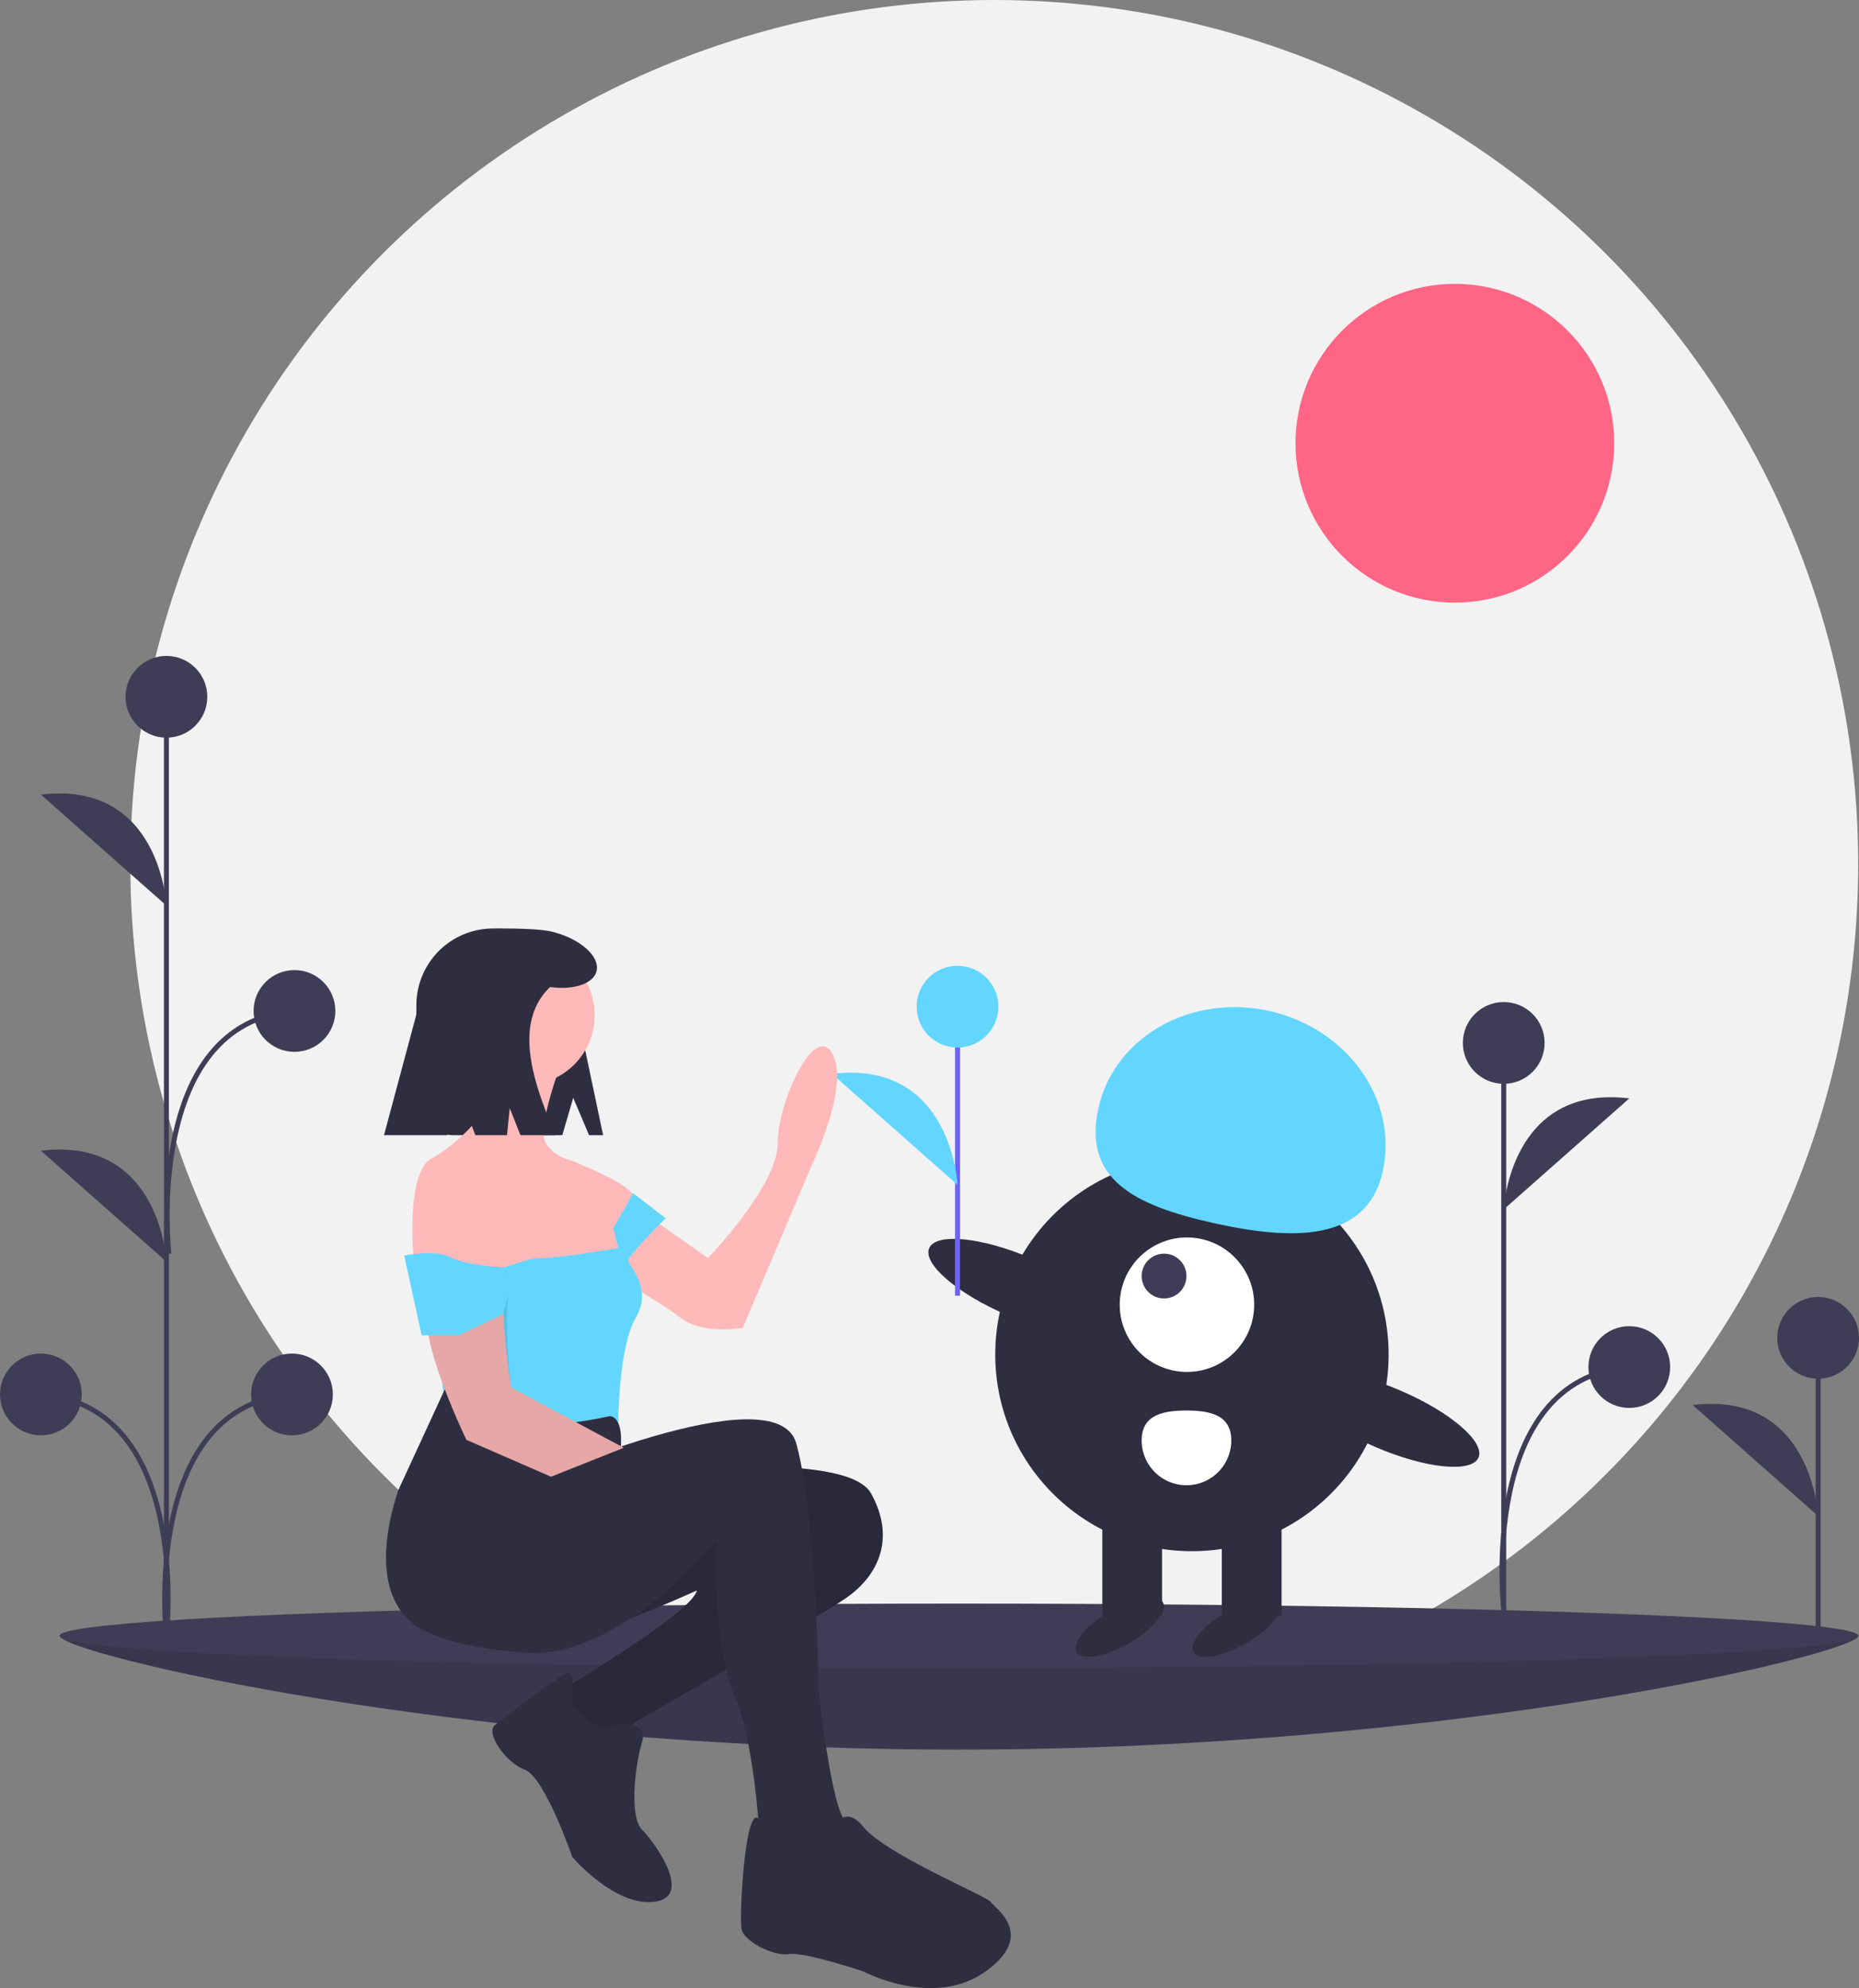 <svg data-name="Layer 1" xmlns="http://www.w3.org/2000/svg" width="746.669" height="798.377" viewBox="0 0 746.669 798.377" xmlns:xlink="http://www.w3.org/1999/xlink"><rect x="0" y="0" width="746.669" height="798.377" fill="#808080" stroke="none"/><title>different love</title><circle cx="399.345" cy="347" r="347" fill="#f2f2f2"/><g id="f9f9bcf5-f65d-4586-b32b-ca2676d797c4" data-name="ground"><path d="M973.025,707.678c0,7.124-161.706,45.734-361.18,45.734s-361.18-38.61-361.18-45.734S412.371,712.369,611.845,712.369,973.025,700.554,973.025,707.678Z" transform="translate(-226.665 -50.811)" fill="#3f3d56"/><path d="M973.025,707.678c0,7.124-161.706,45.734-361.18,45.734s-361.18-38.61-361.18-45.734S412.371,712.369,611.845,712.369,973.025,700.554,973.025,707.678Z" transform="translate(-226.665 -50.811)" opacity="0.1"/><ellipse cx="385.18" cy="656.867" rx="361.18" ry="12.899" fill="#3f3d56"/></g><line x1="730.252" y1="653.349" x2="730.252" y2="537.255" fill="#3f3d56" stroke="#3f3d56" stroke-miterlimit="10" stroke-width="2"/><circle cx="730.252" cy="537.255" r="16.417" fill="#3f3d56"/><path d="M956.917,659.618s-2.345-50.443-50.424-44.58" transform="translate(-226.665 -50.811)" fill="#3f3d56"/><line x1="66.842" y1="662.004" x2="66.842" y2="280" fill="#3f3d56" stroke="#3f3d56" stroke-miterlimit="10" stroke-width="2"/><circle cx="66.842" cy="279.817" r="16.417" fill="#3f3d56"/><circle cx="16.417" cy="559.982" r="16.417" fill="#3f3d56"/><path d="M293.507,414.488s-2.345-50.443-50.424-44.58" transform="translate(-226.665 -50.811)" fill="#3f3d56"/><path d="M293.507,557.488s-2.345-50.443-50.424-44.58" transform="translate(-226.665 -50.811)" fill="#3f3d56"/><path d="M293.507,708.302s10.554-92.818-50.424-97.509" transform="translate(-226.665 -50.811)" fill="none" stroke="#3f3d56" stroke-miterlimit="10" stroke-width="2"/><circle cx="117.273" cy="559.982" r="16.417" fill="#3f3d56"/><path d="M293.514,708.302s-10.554-92.818,50.424-97.509" transform="translate(-226.665 -50.811)" fill="none" stroke="#3f3d56" stroke-miterlimit="10" stroke-width="2"/><circle cx="118.273" cy="405.982" r="16.417" fill="#3f3d56"/><path d="M294.514,554.302s-10.554-92.818,50.424-97.509" transform="translate(-226.665 -50.811)" fill="none" stroke="#3f3d56" stroke-miterlimit="10" stroke-width="2"/><line x1="603.978" y1="651.004" x2="603.978" y2="418.817" fill="#3f3d56" stroke="#3f3d56" stroke-miterlimit="10" stroke-width="2"/><circle cx="603.978" cy="418.817" r="16.417" fill="#3f3d56"/><path d="M830.644,536.488s2.345-50.443,50.424-44.58" transform="translate(-226.665 -50.811)" fill="#3f3d56"/><path d="M830.644,697.302s-10.554-92.818,50.424-97.509" transform="translate(-226.665 -50.811)" fill="none" stroke="#3f3d56" stroke-miterlimit="10" stroke-width="2"/><circle cx="654.403" cy="548.982" r="16.417" fill="#3f3d56"/><circle cx="584.345" cy="178" r="64" fill="#ff6584"/><circle cx="478.742" cy="543.936" r="79" fill="#2f2e41"/><rect x="717.407" y="656.748" width="24" height="43" transform="translate(1232.149 1305.684) rotate(-180)" fill="#2f2e41"/><rect x="669.407" y="656.748" width="24" height="43" transform="translate(1136.149 1305.684) rotate(-180)" fill="#2f2e41"/><ellipse cx="676.407" cy="704.248" rx="20" ry="7.5" transform="translate(-488.168 381.744) rotate(-30)" fill="#2f2e41"/><ellipse cx="723.407" cy="704.248" rx="20" ry="7.5" transform="translate(-481.871 405.244) rotate(-30)" fill="#2f2e41"/><circle cx="476.742" cy="523.936" r="27" fill="#fff"/><circle cx="467.546" cy="512.436" r="9" fill="#3f3d56"/><path d="M782.04,521.28c6.379-28.568-14.012-57.434-45.544-64.475s-62.265,10.41-68.644,38.978,14.519,39.104,46.051,46.145S775.661,549.848,782.04,521.28Z" transform="translate(-226.665 -50.811)" fill="#63d6ff"/><ellipse cx="636.192" cy="567.591" rx="12.4" ry="39.5" transform="translate(-362.608 878.317) rotate(-66.829)" fill="#2f2e41"/><ellipse cx="784.192" cy="620.591" rx="12.4" ry="39.5" transform="translate(-321.567 1046.524) rotate(-66.829)" fill="#2f2e41"/><path d="M721.212,629.248a18,18,0,0,1-36,0c0-9.941,8.059-12,18-12S721.212,619.307,721.212,629.248Z" transform="translate(-226.665 -50.811)" fill="#fff"/><line x1="384.583" y1="520.349" x2="384.583" y2="404.255" fill="none" stroke="#6c63ff" stroke-miterlimit="10" stroke-width="2"/><circle cx="384.583" cy="404.255" r="16.417" fill="#63d6ff"/><path d="M611.248,526.618s-2.345-50.443-50.424-44.58" transform="translate(-226.665 -50.811)" fill="#63d6ff"/><path d="M456.898,491.673l6.364,15h5.636l-8-38c0-24.391-11.772-45-36.163-45h-0a30.837,30.837,0,0,0-30.836,30.837V491.777a14.896,14.896,0,0,0,14.896,14.896h43.729Z" transform="translate(-226.665 -50.811)" fill="#2f2e41"/><path d="M483.511,642.522s83-10,93,8,3,33-10,42-85,50-85,50l-6,10-13-2-13-12,6-11s50-30,51-38c0,0-46,21-51,17s-61-23-52-34,32-27,32-27Z" transform="translate(-226.665 -50.811)" fill="#2f2e41"/><path d="M483.511,642.522s83-10,93,8,3,33-10,42-85,50-85,50l-6,10-13-2-13-12,6-11s50-30,51-38c0,0-46,21-51,17s-61-23-52-34,32-27,32-27Z" transform="translate(-226.665 -50.811)" opacity="0.1"/><path d="M472.511,743.522s15-3,12,7-5,30,0,35,21,27,5,29-33-18-33-18-11-32-19-35-16-15-12-18,28-22,30-21,1,12,1,12S464.511,747.522,472.511,743.522Z" transform="translate(-226.665 -50.811)" fill="#2f2e41"/><path d="M474.011,530.022l37,26s28-29,28-46,15-49,22-36-8,44-8,44l-28,66s-16,3-25-4-34-21-34-21Z" transform="translate(-226.665 -50.811)" fill="#ffb9b9"/><circle cx="210.845" cy="407.71" r="28" fill="#ffb9b9"/><path d="M452.011,478.022s-10,26-6,32,9,6,13,8c2,1,23,9,23,15a23.864,23.864,0,0,1-3,11l-3,17-25,16-33-4-25-14s-4-37,7-43,24-20,23-25-2-17-2-17Z" transform="translate(-226.665 -50.811)" fill="#ffb9b9"/><path d="M494.011,540.022s-15,15-15,17,10,11,3,23-7,42-7,42l-24,5-45-4-7-69s18,3,22,6,15-4,23-4,31-4,31-4l-2-8,8-14Z" transform="translate(-226.665 -50.811)" fill="#63d6ff"/><path d="M497.511,646.522" transform="translate(-226.665 -50.811)" fill="none" stroke="#ffb9b9" stroke-miterlimit="10"/><path d="M437.511,646.522s101-45,109-16,9,99,9,99,5,48,11,53,0,20,0,20l-15,5-14-6-6-16s-2-36-10-54-8-60-7-62c0,0-39,48-77,45s-43.5-11.5-43.5-11.5S412.511,646.522,437.511,646.522Z" transform="translate(-226.665 -50.811)" fill="#2f2e41"/><path d="M560.511,787.522s4-14,13-3,50,28,51,30,19,13-2,28-49,0-49,0-24-8-30-7-18-5-19-10,1.362-48.956,6.681-44.478,11.319,16.478,11.319,16.478S562.511,802.522,560.511,787.522Z" transform="translate(-226.665 -50.811)" fill="#2f2e41"/><path d="M471.511,619.522s5.5-.5,4.5,12.5c0,0-34.5,10.5-40.5,19.5s-32,36-36,55c0,0-29-7-13-57l18.812-40.786S416.511,631.522,471.511,619.522Z" transform="translate(-226.665 -50.811)" fill="#2f2e41"/><path d="M447.973,643.826,414.011,629.022s-16-33-16-49a246.603,246.603,0,0,0-2.125-27.522A35.528,35.528,0,0,1,407.452,521.356c3.531-3.088,7.496-5.334,11.559-5.334,0,0,12,22,10,42s3,50,3,50l45.186,24.184" transform="translate(-226.665 -50.811)" fill="#ffb9b9"/><path d="M447.973,643.826,414.011,629.022s-16-33-16-49c0-8.334,35-33,33-13s1,41,1,41l45.186,24.184" transform="translate(-226.665 -50.811)" opacity="0.1"/><path d="M432.011,565.022l-3.188,13.5-17.812,8.5h-15l-7-32s12.359-2.614,18.68.693,21.163,4.098,21.163,4.098Z" transform="translate(-226.665 -50.811)" fill="#63d6ff"/><path d="M448.601,425.01c-5.425-1.375-18.289-1.337-20.171-1.337a34.531,34.531,0,0,0-34.531,34.531l-13,48.469h25.304l4.696-18,6.667,18h12.738l1.095-10.817,4.311,10.817h14.189c-10.626-24.044-16.279-45.961-2.318-59.488,9.427,1.284,17.379-1.241,18.674-6.352C467.747,434.944,459.843,427.86,448.601,425.01Z" transform="translate(-226.665 -50.811)" fill="#2f2e41"/></svg>